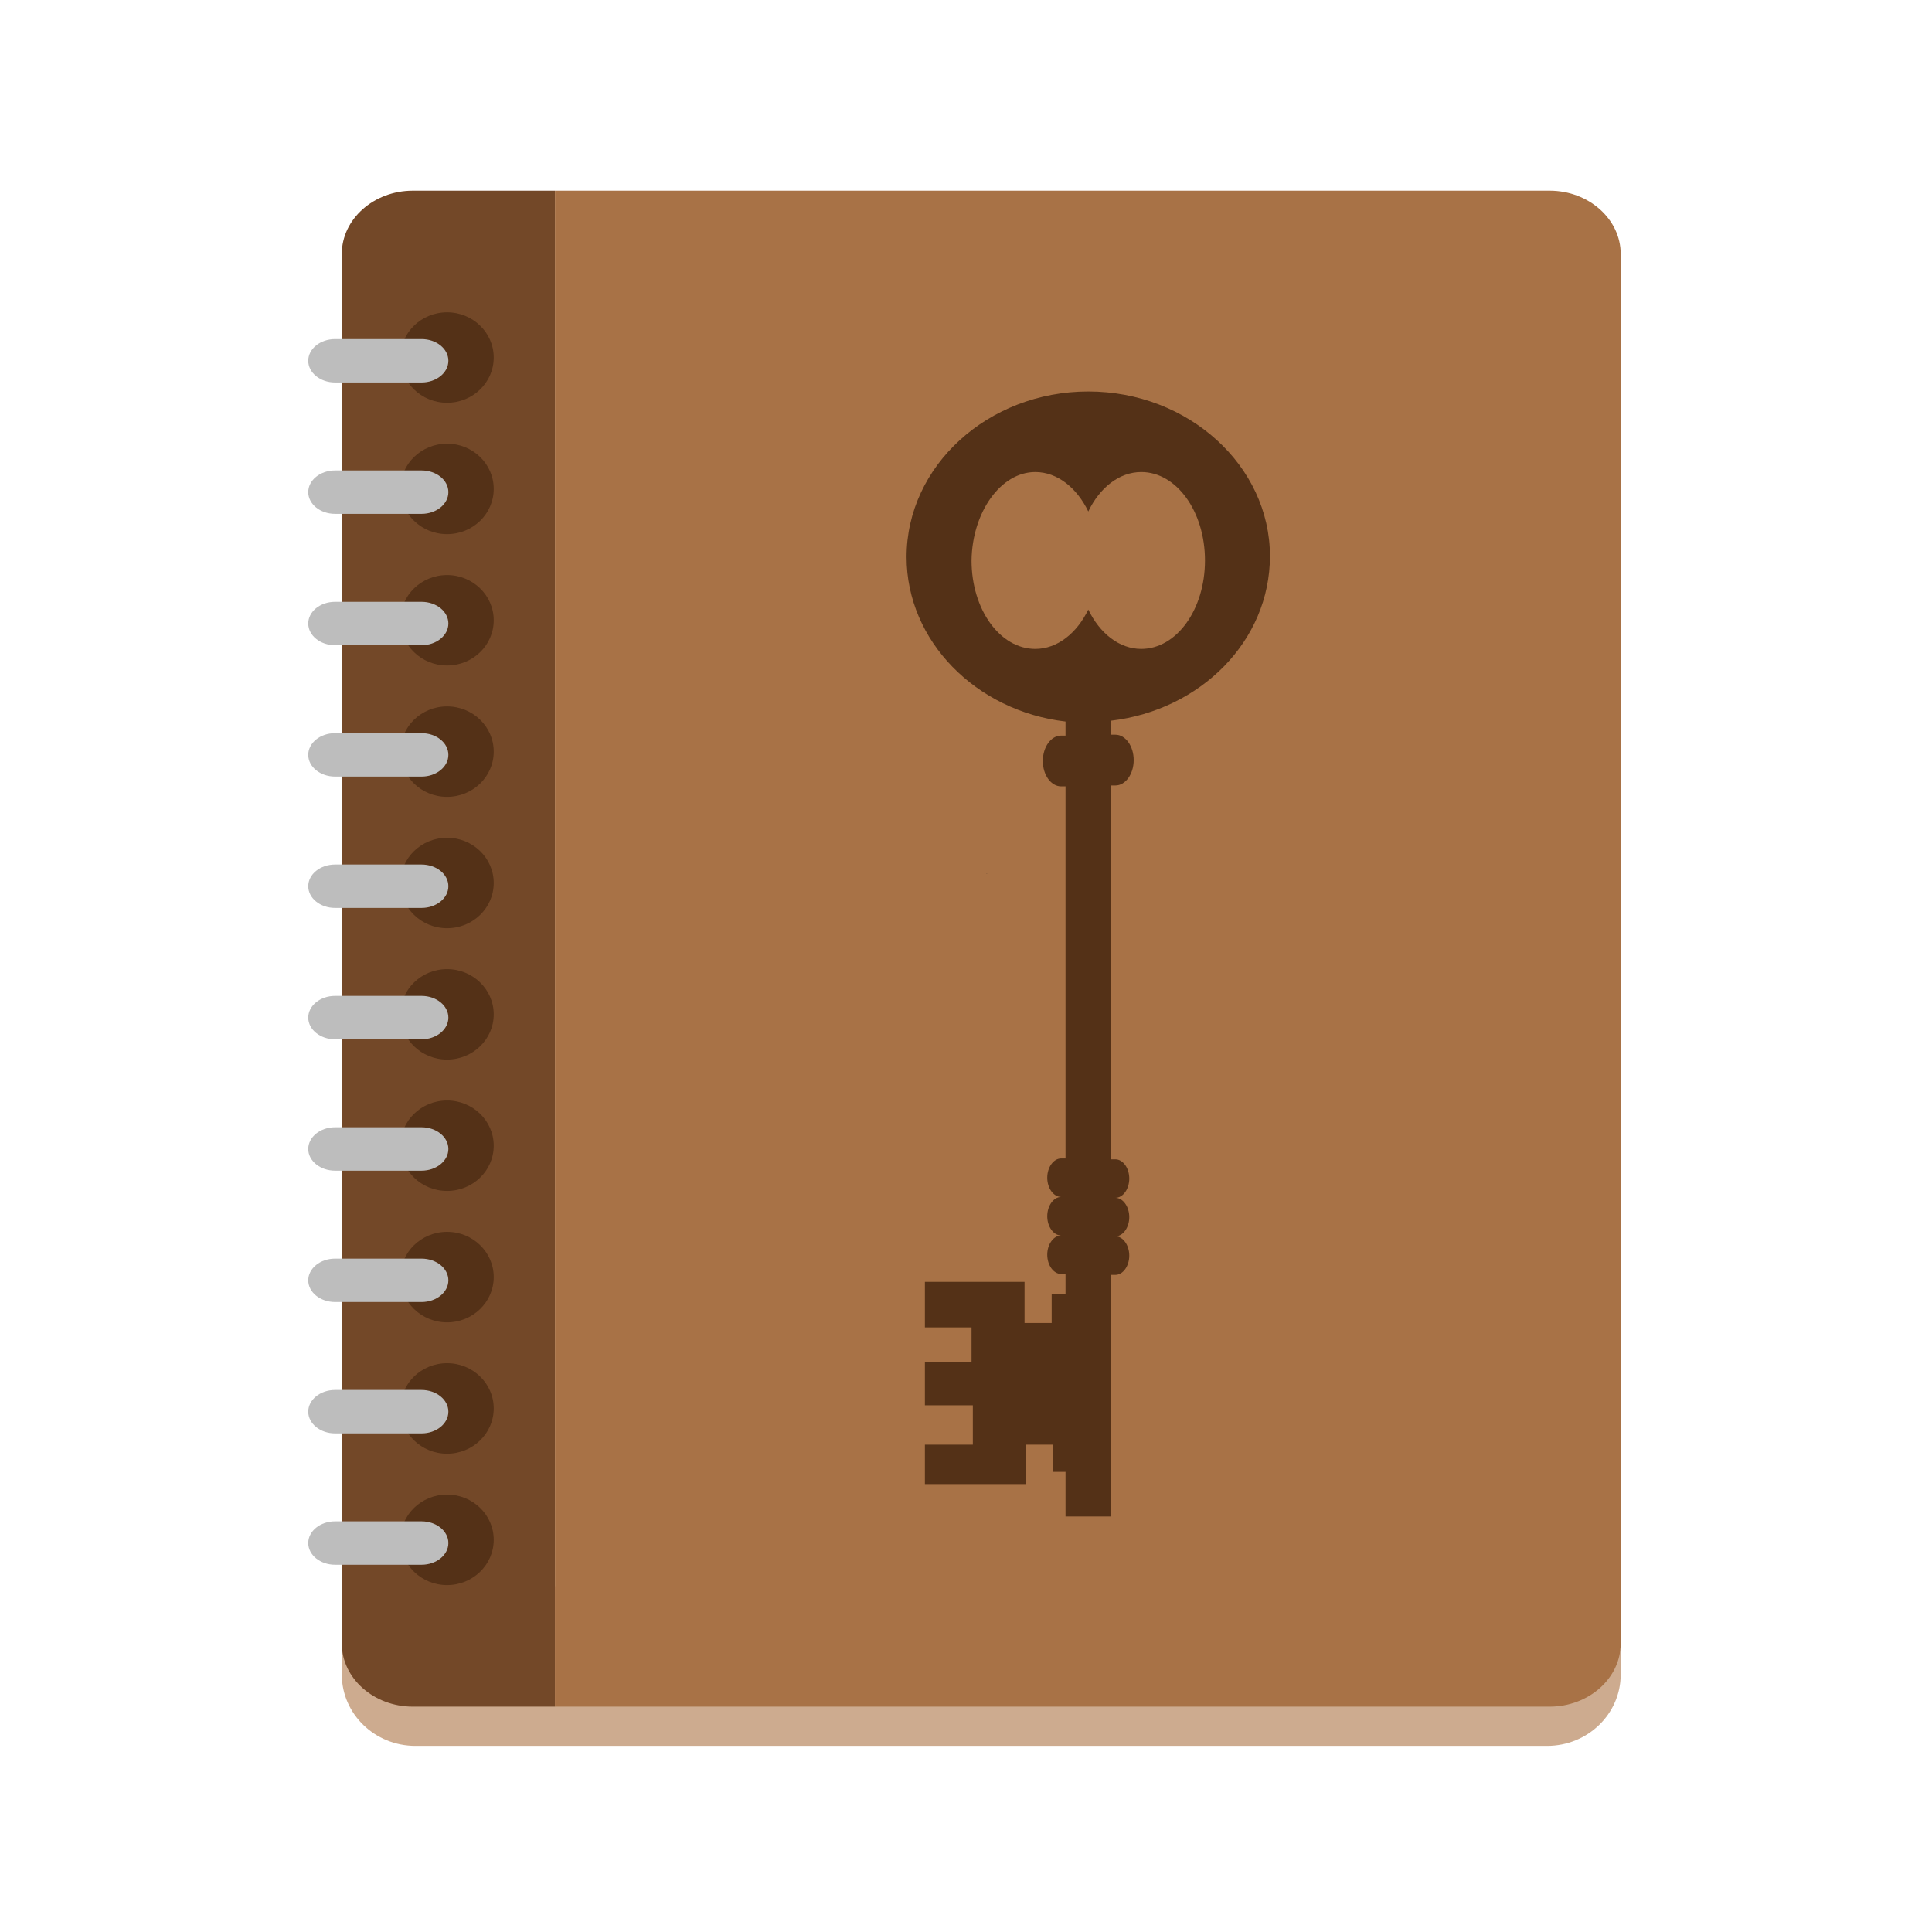 <?xml version="1.0" encoding="UTF-8"?>
<svg height="128px" viewBox="0 0 128 128" width="128px" xmlns="http://www.w3.org/2000/svg">
    <g fill-rule="evenodd">
        <path d="m 27.52 105.094 h 74.98 c 2.691 0 4.875 2.117 4.875 4.727 v 1.121 c 0 2.609 -2.184 4.727 -4.875 4.727 h -74.98 c -2.691 0 -4.875 -2.117 -4.875 -4.727 v -1.121 c 0 -2.609 2.184 -4.727 4.875 -4.727 z m 0 0" fill="#cdab8f"/>
        <path d="m 27.352 12.633 h 9.414 v 100.438 h -9.414 c -2.59 0 -4.707 -1.883 -4.707 -4.184 v -92.066 c 0 -2.301 2.117 -4.188 4.707 -4.188 z m 0 0" fill="#734828"/>
        <path d="m 36.766 12.633 h 65.902 c 2.59 0 4.707 1.887 4.707 4.188 v 92.066 c 0 2.301 -2.117 4.184 -4.707 4.184 h -65.902 z m 0 0" fill="#a87246"/>
    </g>
    <path d="m 65.375 57.879 c 0.066 -0.02 0.02 -0.016 -0.02 -0.02 z m 0 0" fill="#212121"/>
    <path d="m 32.711 23.688 c 0 1.656 -1.383 2.996 -3.09 2.996 c -1.707 0 -3.09 -1.34 -3.09 -2.996 c 0 -1.652 1.383 -2.996 3.09 -2.996 c 1.707 0 3.09 1.344 3.09 2.996 z m 0 0" fill="#543117" fill-rule="evenodd"/>
    <path d="m 22.199 22.465 c -0.98 0 -1.777 0.641 -1.777 1.438 c 0 0.793 0.797 1.438 1.777 1.438 h 5.73 c 0.98 0 1.777 -0.645 1.777 -1.438 c 0 -0.797 -0.797 -1.438 -1.777 -1.438 z m 0 0" fill="#bdbdbd"/>
    <path d="m 32.711 32.391 c 0 1.656 -1.383 2.996 -3.09 2.996 c -1.707 0 -3.09 -1.34 -3.09 -2.996 c 0 -1.652 1.383 -2.996 3.09 -2.996 c 1.707 0 3.09 1.344 3.09 2.996 z m 0 0" fill="#543117" fill-rule="evenodd"/>
    <path d="m 22.199 31.168 c -0.98 0 -1.777 0.641 -1.777 1.438 c 0 0.793 0.797 1.438 1.777 1.438 h 5.73 c 0.98 0 1.777 -0.645 1.777 -1.438 c 0 -0.797 -0.797 -1.438 -1.777 -1.438 z m 0 0" fill="#bdbdbd"/>
    <path d="m 32.711 41.094 c 0 1.656 -1.383 2.996 -3.09 2.996 c -1.707 0 -3.09 -1.34 -3.09 -2.996 c 0 -1.652 1.383 -2.996 3.09 -2.996 c 1.707 0 3.09 1.344 3.09 2.996 z m 0 0" fill="#543117" fill-rule="evenodd"/>
    <path d="m 22.199 39.871 c -0.98 0 -1.777 0.641 -1.777 1.438 c 0 0.793 0.797 1.438 1.777 1.438 h 5.73 c 0.98 0 1.777 -0.645 1.777 -1.438 c 0 -0.797 -0.797 -1.438 -1.777 -1.438 z m 0 0" fill="#bdbdbd"/>
    <path d="m 32.711 49.797 c 0 1.656 -1.383 2.996 -3.09 2.996 c -1.707 0 -3.09 -1.34 -3.09 -2.996 c 0 -1.652 1.383 -2.996 3.09 -2.996 c 1.707 0 3.09 1.344 3.09 2.996 z m 0 0" fill="#543117" fill-rule="evenodd"/>
    <path d="m 22.199 48.574 c -0.98 0 -1.777 0.641 -1.777 1.438 c 0 0.793 0.797 1.438 1.777 1.438 h 5.73 c 0.98 0 1.777 -0.645 1.777 -1.438 c 0 -0.797 -0.797 -1.438 -1.777 -1.438 z m 0 0" fill="#bdbdbd"/>
    <path d="m 32.711 58.5 c 0 1.656 -1.383 2.996 -3.09 2.996 c -1.707 0 -3.09 -1.34 -3.09 -2.996 c 0 -1.652 1.383 -2.996 3.09 -2.996 c 1.707 0 3.09 1.344 3.09 2.996 z m 0 0" fill="#543117" fill-rule="evenodd"/>
    <path d="m 22.199 57.277 c -0.98 0 -1.777 0.641 -1.777 1.438 c 0 0.793 0.797 1.438 1.777 1.438 h 5.73 c 0.98 0 1.777 -0.645 1.777 -1.438 c 0 -0.797 -0.797 -1.438 -1.777 -1.438 z m 0 0" fill="#bdbdbd"/>
    <path d="m 32.711 67.203 c 0 1.656 -1.383 2.996 -3.09 2.996 c -1.707 0 -3.09 -1.34 -3.09 -2.996 c 0 -1.652 1.383 -2.996 3.09 -2.996 c 1.707 0 3.09 1.344 3.09 2.996 z m 0 0" fill="#543117" fill-rule="evenodd"/>
    <path d="m 22.199 65.98 c -0.98 0 -1.777 0.645 -1.777 1.438 s 0.797 1.438 1.777 1.438 h 5.73 c 0.98 0 1.777 -0.645 1.777 -1.438 s -0.797 -1.438 -1.777 -1.438 z m 0 0" fill="#bdbdbd"/>
    <path d="m 32.711 75.906 c 0 1.656 -1.383 2.996 -3.09 2.996 c -1.707 0 -3.09 -1.34 -3.09 -2.996 c 0 -1.652 1.383 -2.996 3.09 -2.996 c 1.707 0 3.09 1.344 3.09 2.996 z m 0 0" fill="#543117" fill-rule="evenodd"/>
    <path d="m 22.199 74.684 c -0.98 0 -1.777 0.645 -1.777 1.438 c 0 0.793 0.797 1.438 1.777 1.438 h 5.73 c 0.98 0 1.777 -0.645 1.777 -1.438 c 0 -0.793 -0.797 -1.438 -1.777 -1.438 z m 0 0" fill="#bdbdbd"/>
    <path d="m 32.711 84.609 c 0 1.656 -1.383 3 -3.09 3 c -1.707 0 -3.09 -1.344 -3.09 -3 c 0 -1.652 1.383 -2.996 3.09 -2.996 c 1.707 0 3.09 1.344 3.09 2.996 z m 0 0" fill="#543117" fill-rule="evenodd"/>
    <path d="m 22.199 83.387 c -0.98 0 -1.777 0.645 -1.777 1.438 s 0.797 1.438 1.777 1.438 h 5.73 c 0.98 0 1.777 -0.645 1.777 -1.438 s -0.797 -1.438 -1.777 -1.438 z m 0 0" fill="#bdbdbd"/>
    <path d="m 32.711 93.312 c 0 1.656 -1.383 3 -3.09 3 c -1.707 0 -3.09 -1.344 -3.09 -3 c 0 -1.652 1.383 -2.996 3.09 -2.996 c 1.707 0 3.09 1.344 3.09 2.996 z m 0 0" fill="#543117" fill-rule="evenodd"/>
    <path d="m 22.199 92.09 c -0.98 0 -1.777 0.645 -1.777 1.438 c 0 0.793 0.797 1.438 1.777 1.438 h 5.73 c 0.98 0 1.777 -0.645 1.777 -1.438 c 0 -0.793 -0.797 -1.438 -1.777 -1.438 z m 0 0" fill="#bdbdbd"/>
    <path d="m 32.711 102.016 c 0 1.656 -1.383 3 -3.09 3 c -1.707 0 -3.09 -1.344 -3.09 -3 c 0 -1.652 1.383 -2.996 3.09 -2.996 c 1.707 0 3.09 1.344 3.09 2.996 z m 0 0" fill="#543117" fill-rule="evenodd"/>
    <path d="m 22.199 100.793 c -0.98 0 -1.777 0.645 -1.777 1.438 s 0.797 1.438 1.777 1.438 h 5.73 c 0.98 0 1.777 -0.645 1.777 -1.438 s -0.797 -1.438 -1.777 -1.438 z m 0 0" fill="#bdbdbd"/>
    <path d="m 70.594 47.805 v 0.93 h -0.289 c -0.672 0 -1.215 0.754 -1.215 1.684 c 0 0.926 0.543 1.68 1.215 1.68 h 0.289 v 24.652 h -0.289 c -0.504 0 -0.922 0.578 -0.922 1.277 c 0 0.695 0.418 1.273 0.922 1.273 c -0.504 0 -0.922 0.582 -0.922 1.277 s 0.418 1.277 0.922 1.277 c -0.504 0 -0.922 0.578 -0.922 1.273 c 0 0.695 0.418 1.277 0.922 1.277 h 0.289 v 1.332 h -0.918 v 1.914 h -1.797 v -2.723 h -6.602 v 3.016 h 3.09 v 2.32 h -3.09 v 2.84 h 3.176 v 2.609 h -3.176 v 2.613 h 6.684 v -2.613 h 1.797 v 1.801 h 0.836 v 2.957 h 3.012 v -16.008 h 0.293 c 0.5 0 0.918 -0.582 0.918 -1.277 s -0.418 -1.277 -0.918 -1.277 c 0.5 0 0.918 -0.578 0.918 -1.273 c 0 -0.695 -0.418 -1.277 -0.918 -1.277 c 0.5 0 0.918 -0.578 0.918 -1.277 c 0 -0.695 -0.418 -1.273 -0.918 -1.273 h -0.293 v -24.77 h 0.293 c 0.668 0 1.211 -0.754 1.211 -1.68 c 0 -0.93 -0.543 -1.684 -1.211 -1.684 h -0.293 v -0.926 c 5.934 -0.699 10.531 -5.281 10.531 -10.906 c 0 -5.973 -5.391 -10.906 -12.035 -10.906 c -6.645 0 -12.039 4.934 -12.039 10.965 c 0 5.566 4.598 10.207 10.531 10.902 z m -2.004 -16.531 c 1.461 0 2.758 1.047 3.512 2.613 c 0.75 -1.566 2.047 -2.613 3.508 -2.613 c 2.34 0 4.223 2.613 4.223 5.859 c 0 3.25 -1.883 5.859 -4.223 5.859 c -1.461 0 -2.758 -1.043 -3.508 -2.609 c -0.754 1.566 -2.051 2.609 -3.512 2.609 c -2.34 0 -4.223 -2.609 -4.223 -5.859 c 0.043 -3.188 1.922 -5.859 4.223 -5.859 z m 0 0" fill="#543117" fill-rule="evenodd"/>
</svg>
